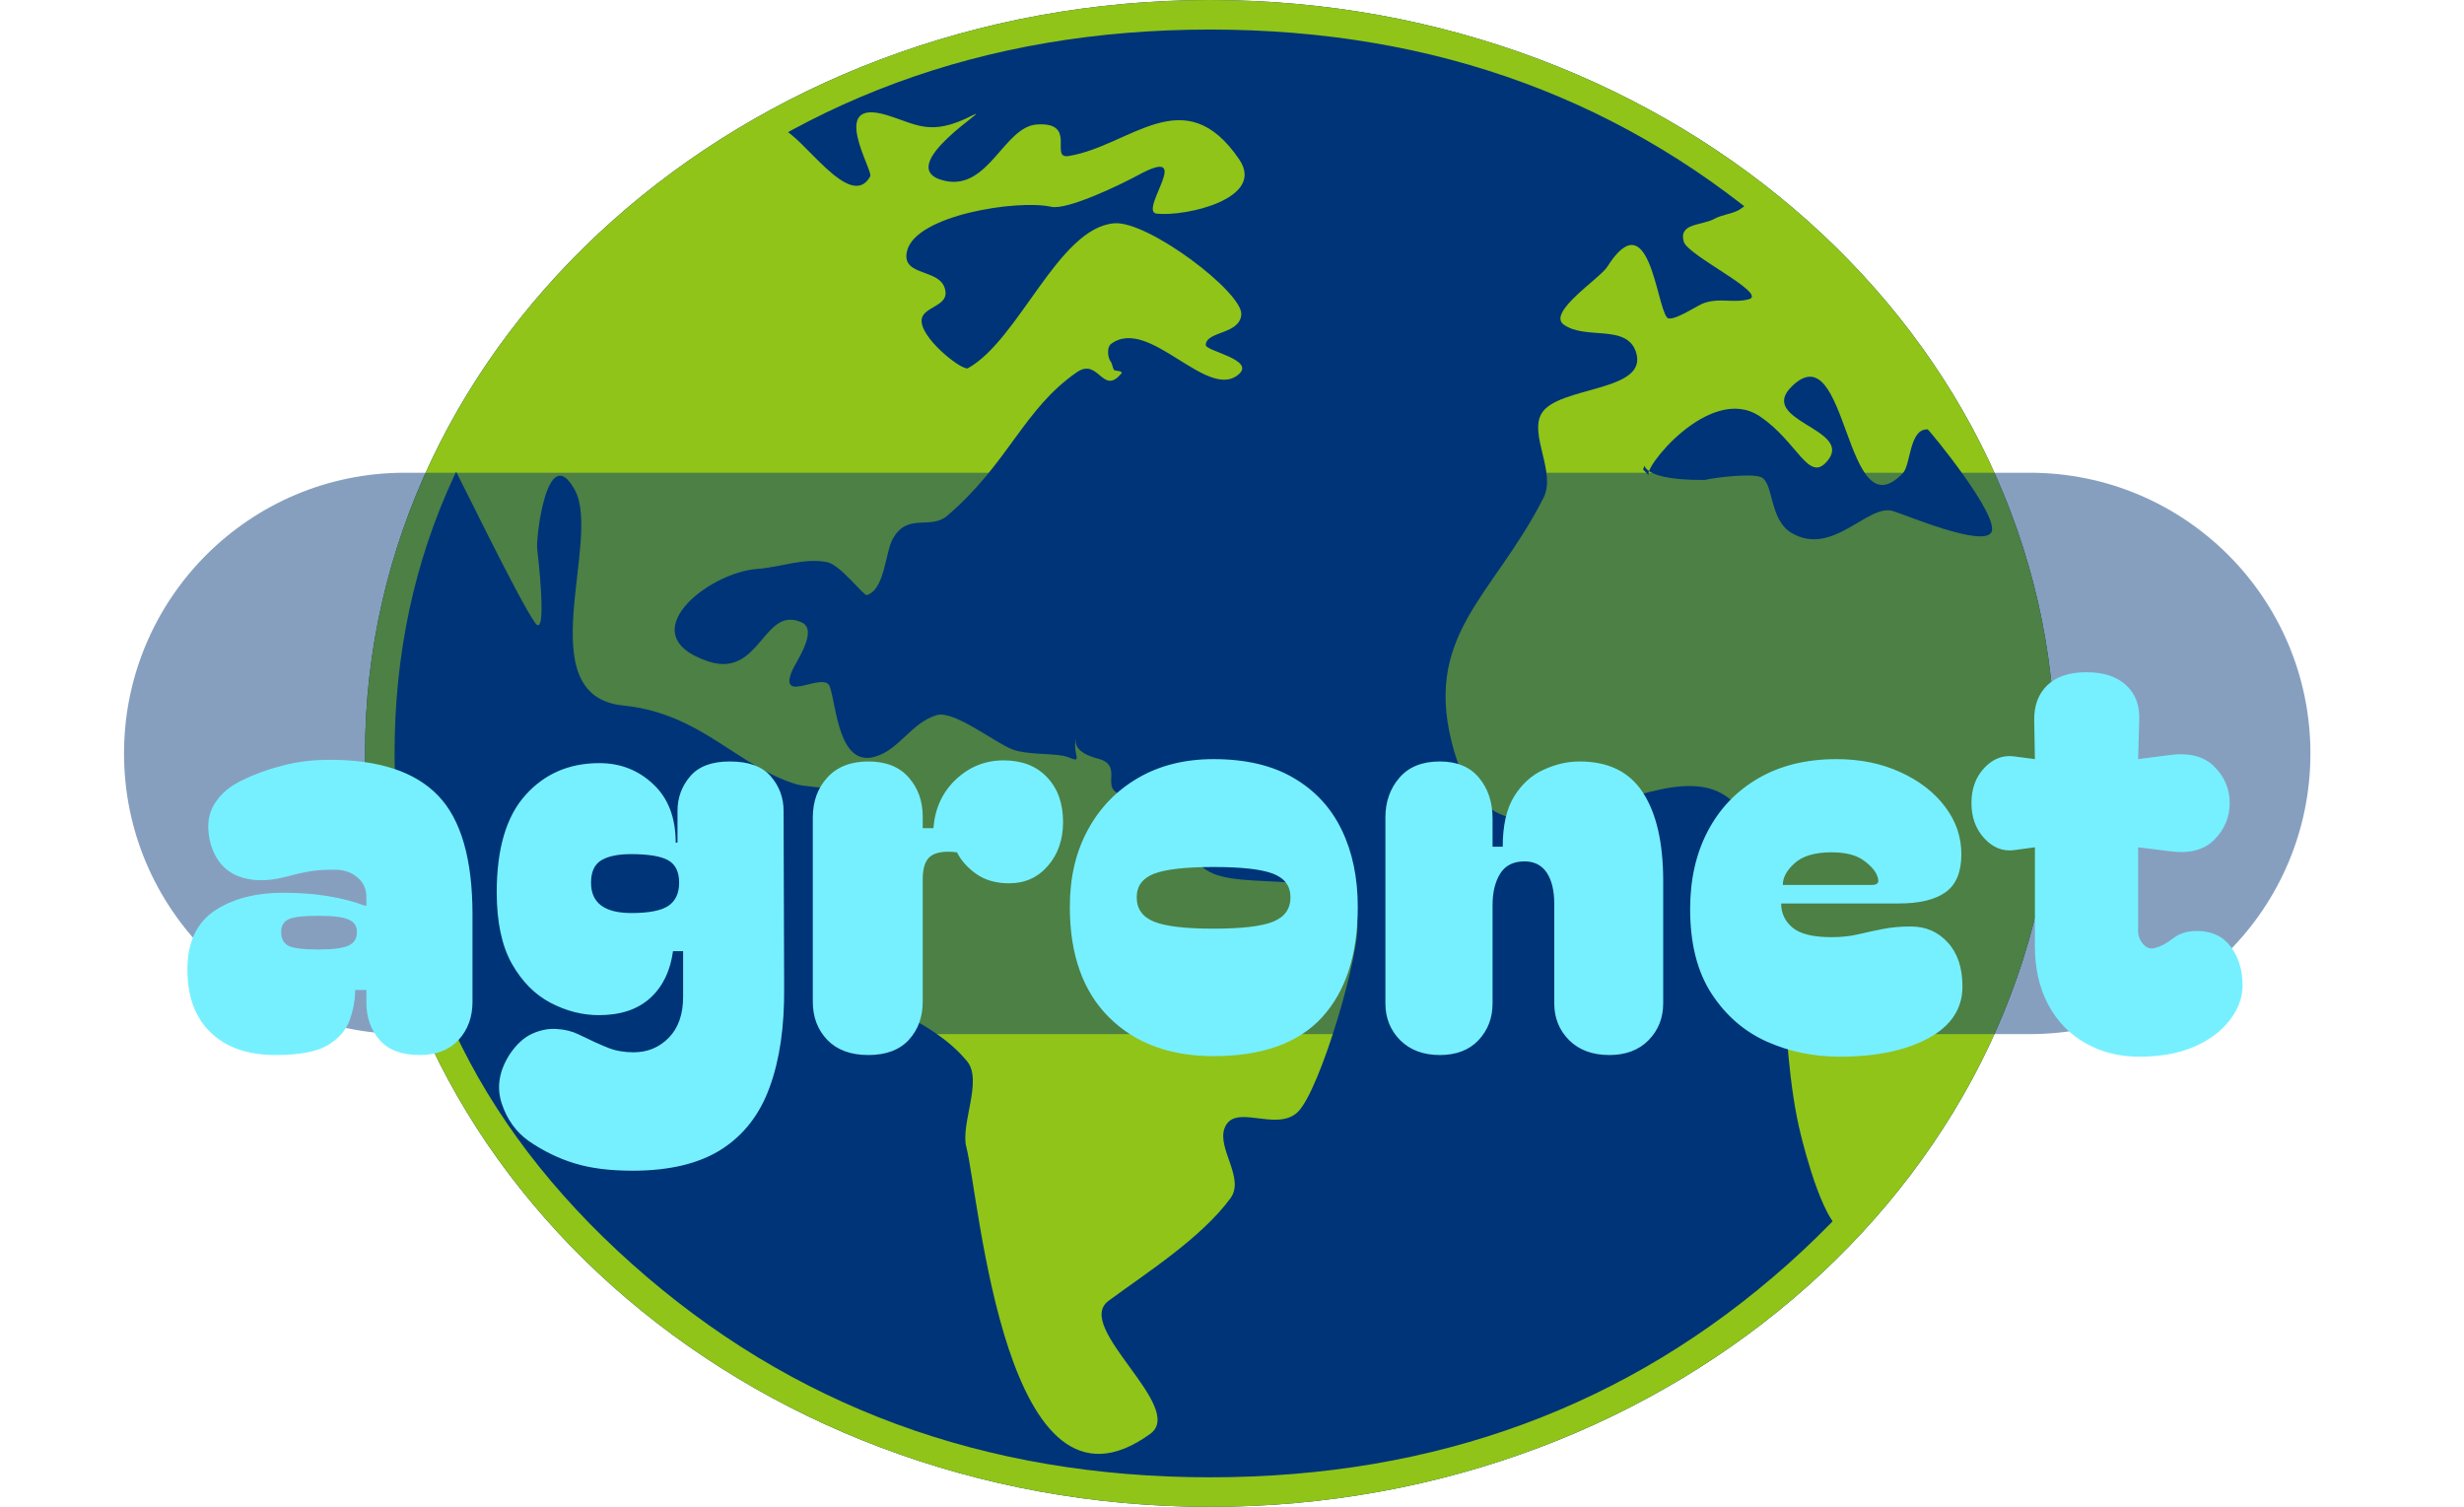 <?xml version="1.0" encoding="utf-8"?>
<svg width="83.396" height="51" viewBox="0 0 83.396 51" fill="none" xmlns="http://www.w3.org/2000/svg">
  <defs>
    <filter color-interpolation-filters="sRGB" x="-69.396" y="-25.512" width="71.396" height="27.512" id="filter_1">
      <feFlood flood-opacity="0" result="BackgroundImageFix_1" />
      <feColorMatrix type="matrix" values="0 0 0 0 0 0 0 0 0 0 0 0 0 0 0 0 0 0 1 0" in="SourceAlpha" />
      <feOffset dx="0" dy="4" />
      <feGaussianBlur stdDeviation="2" />
      <feColorMatrix type="matrix" values="0 0 0 0 0 0 0 0 0 0 0 0 0 0 0 0 0 0 0.631 0" />
      <feBlend mode="normal" in2="BackgroundImageFix_1" result="Shadow_2" />
      <feBlend mode="normal" in="SourceGraphic" in2="Shadow_2" result="Shape_3" />
    </filter>
  </defs>
  <g id="logo2" transform="translate(4.198 0)">
    <g id="logo" transform="translate(8.157 0)">
      <g id="logo_img">
        <g fill="#003478" fill-rule="evenodd">
          <path id="Oval" d="M0 25.5C0 11.417 12.805 0 28.6 0C44.395 0 57.2 11.417 57.2 25.5C57.2 39.583 44.395 51 28.6 51C12.805 51 0 39.583 0 25.5Z" />
          <path d="M28.6 0C12.805 0 0 11.417 0 25.5C0 39.583 12.805 51 28.6 51C44.395 51 57.2 39.583 57.2 25.5C57.2 11.417 44.395 0 28.6 0ZM9.042 42.785Q1 35.614 1 25.5Q1 15.386 9.042 8.215Q17.135 1 28.6 1Q40.065 1 48.158 8.215Q56.2 15.386 56.2 25.5Q56.2 35.614 48.158 42.785Q40.065 50 28.6 50Q17.135 50 9.042 42.785Z" fill="#90C418" fill-rule="evenodd" />
        </g>
        <path id="Path" d="M10.894 0.393C10.793 0.211 10.181 0.856 9.891 0.999C9.652 1.117 9.344 1.145 9.097 1.279C8.666 1.513 7.886 1.416 8.061 2.05C8.191 2.522 10.944 3.822 10.259 4.002C9.721 4.144 9.215 3.924 8.671 4.161C8.467 4.25 7.64 4.797 7.493 4.616C7.126 4.161 6.884 0.669 5.471 2.905C5.226 3.293 3.427 4.447 4 4.858C4.739 5.388 6.116 4.831 6.44 5.773C6.913 7.152 3.802 6.925 3.248 7.869C2.825 8.589 3.75 9.865 3.315 10.721C1.597 14.102 -0.857 15.391 0.298 19.325C1.966 25.007 8.14 17.933 10.15 21.572C11.773 24.51 11.183 28.947 12.03 32.301C12.142 32.743 12.847 35.592 13.609 35.592C14.119 35.592 15.709 32.73 16.032 32.271C18.954 28.123 20.693 22.545 20.186 17.494C19.904 14.694 18.926 11.669 17.696 9.118C16.954 7.578 15.866 6.258 14.946 4.797C14.508 4.101 13.985 3.03 13.259 2.565C12.825 2.288 12.545 1.623 12.038 1.445C11.758 1.347 11.634 0.93 11.479 0.704C10.687 0.093 10.503 0.393 10.601 0" fill="#90C418" fill-rule="evenodd" transform="translate(36.571 6.128)" />
        <path id="Path" d="M0.209 3.35C-0.1 3.21 2.247 0.217 3.936 1.33C5.255 2.2 5.616 3.682 6.275 2.805C7.064 1.756 3.841 1.479 5.047 0.316C6.954 -1.524 6.806 5.364 8.799 3.259C9.064 2.979 9.011 1.749 9.635 1.784C9.675 1.786 12.127 4.765 11.782 5.279C11.457 5.764 8.892 4.677 8.456 4.545C7.606 4.289 6.409 6.121 5.014 5.279C4.272 4.832 4.421 3.591 4.003 3.403C3.683 3.259 2.428 3.412 2.089 3.494C-0.476 3.515 0.209 2.708 0 3.138" fill="#003478" fill-rule="evenodd" transform="translate(43.254 12.75)" />
        <path id="Path" d="M2.36034e-05 12.261C-0.004 12.261 0.459 11.331 0.585 11.172C0.79 10.912 0.913 10.597 1.087 10.317C1.368 9.861 1.576 9.304 1.939 8.894C2.557 8.195 3.28 7.343 3.744 6.548C4.605 5.071 6.023 3.477 7.587 2.576C8.05 2.31 10.836 0.409 11.348 0.563C12.046 0.774 13.668 3.383 14.339 2.168C14.447 1.973 12.896 -0.51 14.899 0.095C15.898 0.396 16.362 0.834 17.773 0.117C18.699 -0.353 14.953 1.889 16.863 2.319C18.346 2.653 18.864 0.487 19.98 0.412C21.371 0.319 20.384 1.59 21.058 1.479C23.155 1.134 24.976 -1.138 26.831 1.6C27.724 2.918 25.044 3.532 24.04 3.431C23.386 3.366 25.37 1.06 23.414 2.122C22.833 2.438 21.012 3.323 20.456 3.197C19.361 2.947 15.879 3.465 15.584 4.695C15.364 5.613 16.81 5.235 16.888 6.087C16.93 6.551 16.175 6.595 16.086 6.972C15.943 7.576 17.453 8.768 17.648 8.66C19.378 7.699 20.705 3.912 22.595 3.756C23.739 3.662 26.953 6.095 26.898 6.844C26.848 7.528 25.695 7.401 25.695 7.88C25.695 8.077 27.358 8.372 26.823 8.856C25.766 9.813 23.77 6.873 22.486 7.842C22.342 7.951 22.376 8.299 22.47 8.425C22.543 8.525 22.529 8.615 22.587 8.72C22.605 8.753 22.916 8.747 22.837 8.841C22.204 9.606 22.069 8.288 21.333 8.796C19.521 10.047 19.026 11.875 16.946 13.654C16.37 14.147 15.602 13.531 15.1 14.441C14.842 14.908 14.833 16.155 14.222 16.34C14.121 16.37 13.33 15.319 12.885 15.227C12.107 15.067 11.283 15.401 10.521 15.454C8.838 15.572 6.181 17.704 8.866 18.587C10.618 19.163 10.72 16.676 12.016 17.263C12.603 17.528 11.799 18.63 11.682 18.927C11.242 20.044 12.773 18.902 12.969 19.434C13.192 20.04 13.259 22.169 14.498 21.81C15.337 21.568 15.716 20.666 16.587 20.403C17.165 20.228 18.565 21.338 19.144 21.56C19.624 21.745 20.387 21.689 20.874 21.78C21.158 21.833 21.399 22.056 21.308 21.727C21.241 21.484 21.291 21.077 21.291 21.243C21.291 21.318 21.244 21.667 22.035 21.871C22.83 22.075 22.286 22.68 22.612 22.975C23.079 23.4 24.316 22.649 24.901 23.414C25.415 24.085 24.75 24.966 25.695 25.631C26.859 26.451 30.455 25.398 30.817 27.372C30.984 28.282 29.559 33.151 28.795 33.849C28.059 34.521 26.652 33.51 26.33 34.386C26.075 35.079 27.027 36.079 26.531 36.754C25.535 38.108 23.697 39.272 22.403 40.227C21.205 41.111 25.052 43.833 23.815 44.729C18.898 48.291 18.035 36.731 17.59 35.014C17.389 34.238 18.156 32.77 17.615 32.116C16.012 30.179 13.339 30.391 12.885 27.107C12.694 25.723 14.972 24.31 14.356 23.195C14.2 22.913 12.244 22.863 11.857 22.748C9.843 22.149 8.628 20.344 5.975 20.077C2.746 19.752 5.273 14.468 4.337 12.776C3.401 11.083 3.017 14.421 3.067 14.781C3.086 14.915 3.427 17.866 3 17.285C2.466 16.559 0.243 11.957 0.209 11.951" fill="#90C418" fill-rule="evenodd" transform="translate(2.76 3.801)" />
      </g>
    </g>
    <path id="Rectangle" d="M64.5 0C69.747 0 74 4.253 74 9.5L74 9.5C74 14.747 69.747 19 64.5 19L9.5 19C4.253 19 0 14.747 0 9.5L0 9.5C0 4.253 4.253 0 9.5 0L64.5 0Z" fill="#003478" fill-opacity="0.471" transform="translate(0 16)" />
    <g filter="url(#filter_1)" transform="translate(1.802 9.668)">
      <path d="M3.326 22.04Q1.92 22.04 1.132 21.279Q0.343 20.518 0.343 19.15Q0.343 17.782 1.252 17.165Q2.166 16.548 3.59 16.548Q4.425 16.548 5.107 16.664Q5.794 16.775 6.346 16.984L6.401 16.984L6.401 16.701Q6.401 16.265 6.077 16.01Q5.757 15.75 5.265 15.768Q4.787 15.768 4.453 15.829Q4.124 15.884 3.627 16.019Q2.718 16.246 2.05 15.982Q1.387 15.713 1.141 14.934Q0.914 14.117 1.243 13.565Q1.577 13.013 2.259 12.712Q2.848 12.424 3.581 12.239Q4.314 12.048 5.167 12.048Q7.658 12.048 8.823 13.254Q9.992 14.46 9.992 17.29L9.992 20.236Q9.992 21.015 9.519 21.53Q9.045 22.04 8.206 22.04Q7.297 22.04 6.847 21.53Q6.401 21.015 6.401 20.273L6.401 19.837L6.021 19.837Q6.021 20.328 5.84 20.843Q5.664 21.358 5.103 21.701Q4.541 22.04 3.326 22.04ZM3.516 17.879Q3.516 18.204 3.753 18.338Q3.989 18.468 4.787 18.468Q5.511 18.468 5.794 18.338Q6.081 18.204 6.081 17.879Q6.081 17.573 5.794 17.452Q5.511 17.327 4.787 17.327Q3.989 17.327 3.753 17.452Q3.516 17.573 3.516 17.879ZM15.409 25.955Q14.249 25.955 13.442 25.704Q12.635 25.459 11.893 24.948Q11.248 24.489 10.979 23.673Q10.715 22.856 11.248 22.021Q11.592 21.507 12.018 21.316Q12.445 21.126 12.853 21.159Q13.261 21.186 13.568 21.335Q14.231 21.66 14.602 21.803Q14.973 21.947 15.446 21.947Q16.151 21.947 16.634 21.456Q17.121 20.959 17.121 20.064L17.121 18.524L16.778 18.524Q16.643 19.53 16.008 20.11Q15.372 20.69 14.268 20.69Q13.433 20.69 12.635 20.273Q11.837 19.855 11.322 18.946Q10.812 18.032 10.812 16.529Q10.812 14.326 11.782 13.245Q12.751 12.16 14.287 12.16Q15.354 12.16 16.11 12.874Q16.87 13.584 16.87 14.859L16.931 14.841L16.931 13.774Q16.931 13.111 17.357 12.61Q17.784 12.104 18.698 12.104Q19.663 12.104 20.09 12.61Q20.521 13.111 20.521 13.774L20.54 19.758Q20.558 21.734 20.052 23.121Q19.552 24.508 18.42 25.231Q17.288 25.955 15.409 25.955ZM14.004 16.209Q14.004 17.234 15.372 17.234Q16.263 17.234 16.625 16.988Q16.986 16.738 16.986 16.209Q16.986 15.657 16.615 15.448Q16.244 15.24 15.354 15.24Q14.704 15.24 14.352 15.448Q14.004 15.657 14.004 16.209ZM23.389 22.04Q22.498 22.04 22.002 21.53Q21.51 21.015 21.51 20.236L21.51 14.001Q21.51 13.185 22.002 12.647Q22.498 12.104 23.389 12.104Q24.284 12.104 24.757 12.647Q25.23 13.185 25.23 13.964L25.23 14.363L25.592 14.363Q25.671 13.356 26.353 12.712Q27.039 12.067 27.967 12.067Q28.899 12.067 29.437 12.637Q29.98 13.203 29.98 14.154Q29.98 15.05 29.465 15.639Q28.955 16.228 28.157 16.228Q27.494 16.228 27.044 15.912Q26.599 15.597 26.39 15.179Q25.782 15.105 25.504 15.305Q25.23 15.504 25.23 16.093L25.23 20.236Q25.23 21.015 24.757 21.53Q24.284 22.04 23.389 22.04ZM35.075 22.077Q32.853 22.077 31.531 20.76Q30.209 19.438 30.209 17.026Q30.209 15.541 30.817 14.423Q31.424 13.301 32.514 12.665Q33.609 12.025 35.075 12.025Q36.708 12.025 37.789 12.665Q38.874 13.301 39.412 14.423Q39.955 15.541 39.955 17.026Q39.955 19.438 38.749 20.76Q37.543 22.077 35.075 22.077ZM32.473 16.701Q32.473 17.29 33.062 17.527Q33.651 17.763 35.075 17.763Q36.499 17.763 37.088 17.527Q37.677 17.29 37.677 16.701Q37.677 16.13 37.088 15.903Q36.499 15.676 35.075 15.676Q33.651 15.676 33.062 15.903Q32.473 16.13 32.473 16.701ZM42.731 22.04Q41.897 22.04 41.391 21.539Q40.89 21.033 40.89 20.291L40.89 14.001Q40.89 13.203 41.363 12.656Q41.836 12.104 42.731 12.104Q43.603 12.104 44.058 12.656Q44.517 13.203 44.517 14.043L44.517 14.989L44.861 14.989Q44.861 13.908 45.25 13.282Q45.64 12.656 46.248 12.382Q46.855 12.104 47.463 12.104Q48.924 12.104 49.606 13.157Q50.292 14.21 50.292 16.149L50.292 20.291Q50.292 21.033 49.796 21.539Q49.304 22.04 48.469 22.04Q47.616 22.04 47.11 21.539Q46.605 21.033 46.605 20.291L46.605 16.928Q46.605 16.246 46.35 15.866Q46.094 15.486 45.598 15.486Q45.032 15.486 44.773 15.903Q44.517 16.32 44.517 16.965L44.517 20.291Q44.517 21.033 44.04 21.539Q43.566 22.04 42.731 22.04ZM51.204 17.1Q51.204 15.597 51.802 14.46Q52.401 13.319 53.51 12.675Q54.623 12.025 56.163 12.025Q57.36 12.025 58.32 12.466Q59.28 12.902 59.832 13.635Q60.384 14.363 60.384 15.24Q60.384 16.149 59.85 16.529Q59.317 16.91 58.273 16.91L54.284 16.91Q54.284 17.406 54.674 17.731Q55.063 18.051 55.991 18.051Q56.469 18.051 56.877 17.958Q57.285 17.861 57.712 17.777Q58.139 17.689 58.672 17.689Q59.433 17.689 59.925 18.232Q60.421 18.77 60.421 19.721Q60.421 20.843 59.271 21.469Q58.12 22.096 56.26 22.096Q54.947 22.096 53.797 21.585Q52.651 21.07 51.928 19.962Q51.204 18.849 51.204 17.1ZM57.36 16.283Q57.647 16.283 57.55 16.019Q57.475 15.75 57.095 15.467Q56.715 15.179 55.991 15.179Q55.156 15.179 54.748 15.541Q54.34 15.903 54.34 16.283L57.36 16.283ZM66.403 22.096Q65.396 22.096 64.589 21.641Q63.782 21.186 63.328 20.342Q62.873 19.493 62.873 18.352L62.873 15.008L62.168 15.105Q61.597 15.179 61.161 14.706Q60.725 14.233 60.725 13.509Q60.725 12.786 61.161 12.322Q61.597 11.858 62.168 11.932L62.873 12.025L62.85 10.736Q62.831 9.975 63.286 9.53Q63.745 9.084 64.617 9.084Q65.494 9.084 65.967 9.53Q66.445 9.975 66.403 10.736L66.366 12.025L67.373 11.895Q68.402 11.742 68.931 12.266Q69.465 12.786 69.465 13.509Q69.465 14.233 68.94 14.757Q68.421 15.277 67.433 15.142L66.366 15.008L66.366 17.842Q66.366 18.088 66.537 18.287Q66.709 18.487 66.955 18.413Q67.243 18.334 67.553 18.088Q67.869 17.842 68.361 17.842Q69.103 17.842 69.502 18.375Q69.901 18.904 69.901 19.684Q69.901 20.291 69.474 20.852Q69.047 21.414 68.268 21.757Q67.488 22.096 66.403 22.096Z" fill="#76F0FF" />
    </g>
  </g>
</svg>